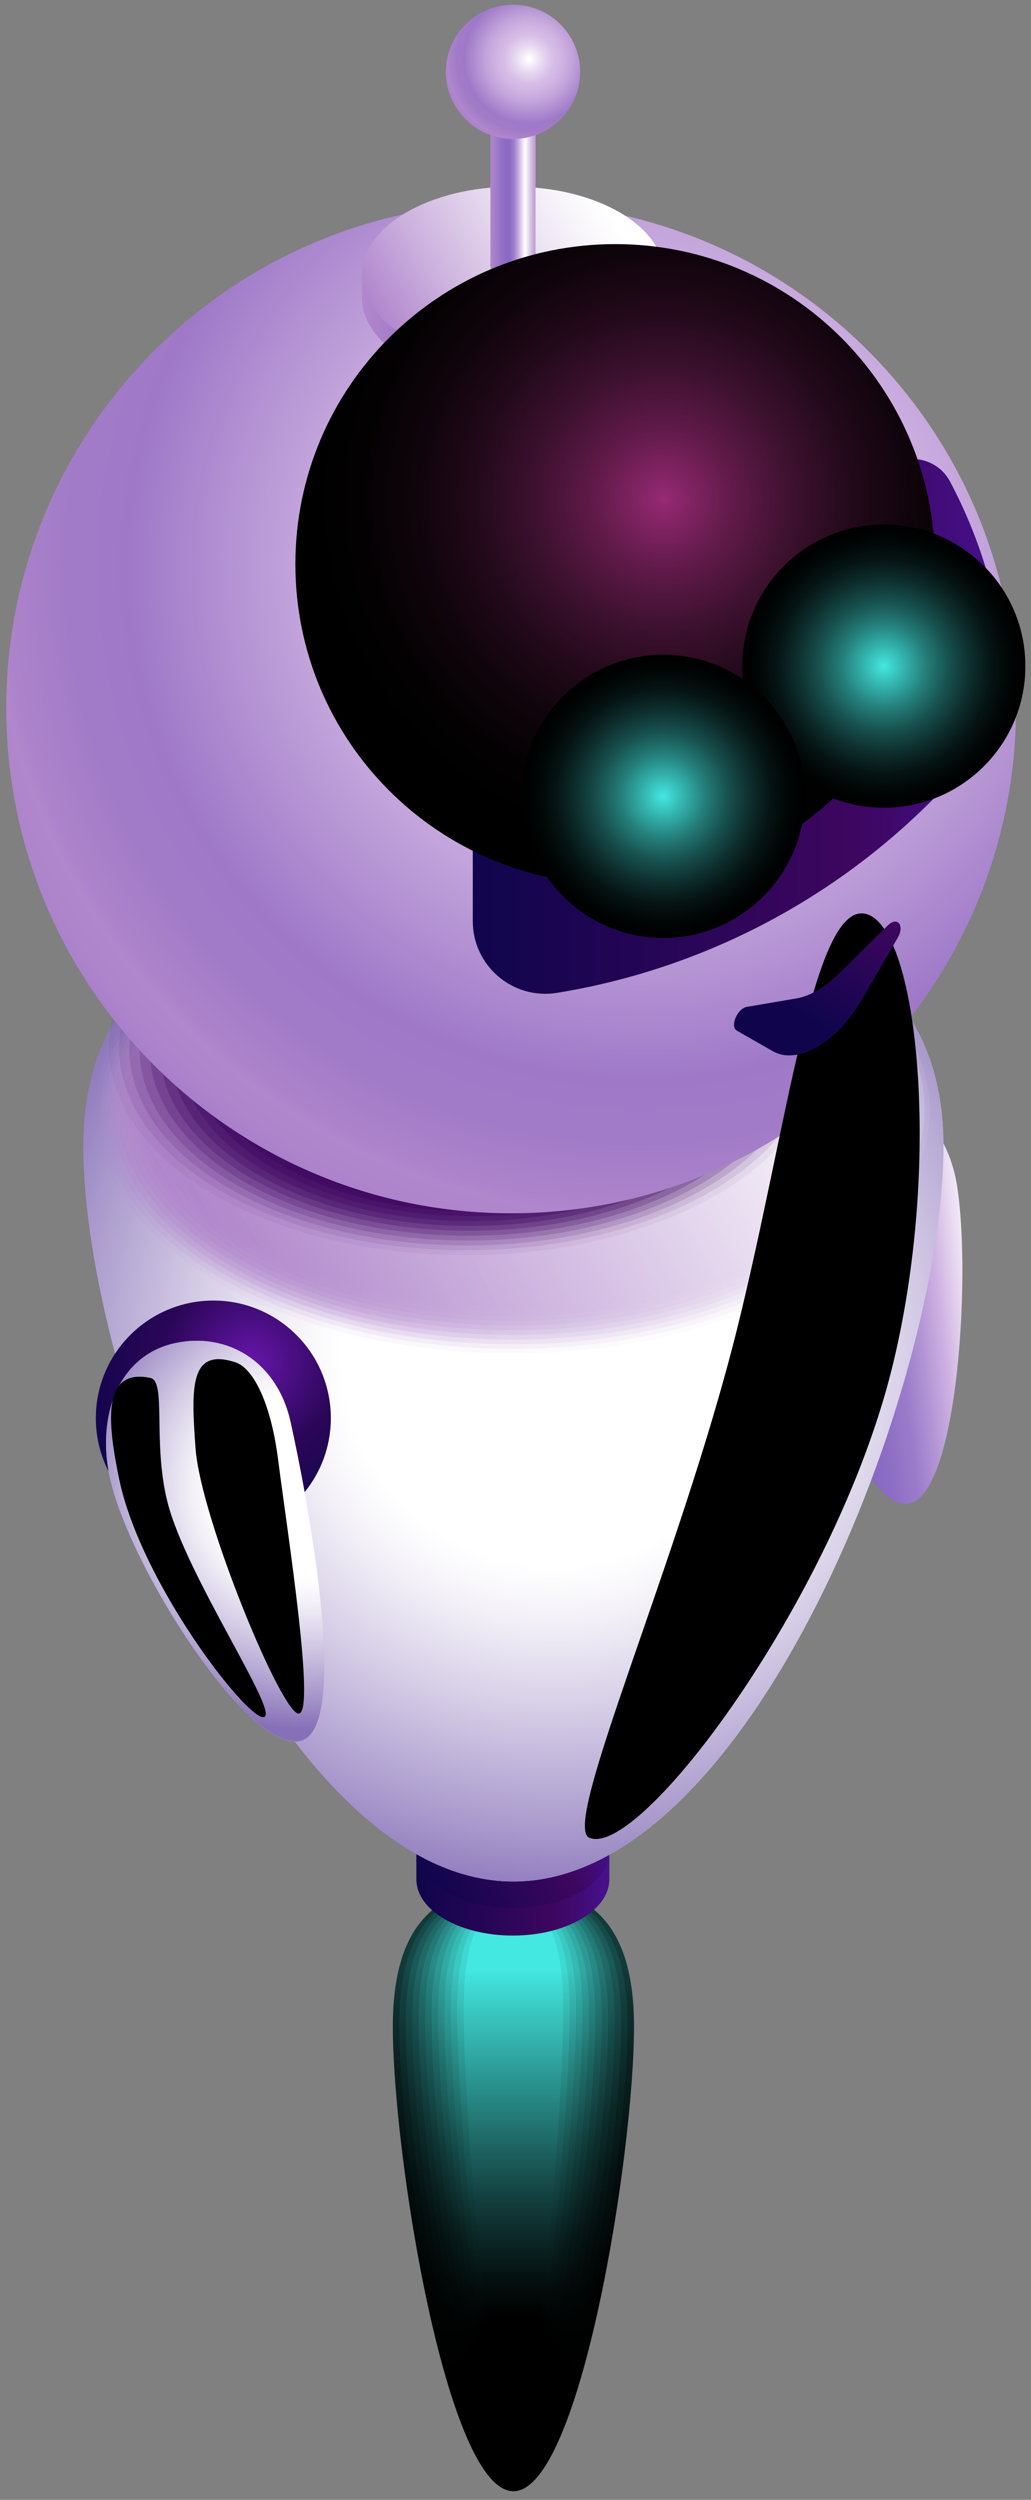 <svg width="104" height="252" viewBox="0 0 104 252" fill="none" xmlns="http://www.w3.org/2000/svg">
<rect x="0" y="0" width="104" height="252" fill="#808080" stroke="none"/>
<g clip-path="url(#clip0_25_3077)">
<path style="mix-blend-mode:screen" d="M39.625 204.273C39.625 217.228 45.074 251.129 51.791 251.129C58.508 251.129 63.956 217.228 63.956 204.273C63.956 192.875 58.508 190.125 51.791 190.125C45.074 190.125 39.625 192.875 39.625 204.273Z" fill="url(#paint0_linear_25_3077)"/>
<path style="mix-blend-mode:screen" d="M40.274 204.119C40.274 216.764 45.428 250.341 51.791 250.341C58.154 250.341 63.307 216.764 63.307 204.119C63.307 192.993 58.154 190.309 51.791 190.309C45.428 190.309 40.274 192.993 40.274 204.119Z" fill="url(#paint1_linear_25_3077)"/>
<path style="mix-blend-mode:screen" d="M40.923 203.964C40.923 216.299 45.789 249.551 51.791 249.551C57.792 249.551 62.659 216.299 62.659 203.964C62.659 193.103 57.792 190.486 51.791 190.486C45.789 190.486 40.923 193.103 40.923 203.964Z" fill="url(#paint2_linear_25_3077)"/>
<path style="mix-blend-mode:screen" d="M41.572 203.802C41.572 215.827 46.143 248.763 51.791 248.763C57.438 248.763 62.01 215.834 62.01 203.802C62.01 193.214 57.438 190.663 51.791 190.663C46.143 190.663 41.572 193.214 41.572 203.802Z" fill="url(#paint3_linear_25_3077)"/>
<path style="mix-blend-mode:screen" d="M42.221 203.647C42.221 215.37 46.504 247.974 51.783 247.974C57.062 247.974 61.346 215.37 61.346 203.647C61.346 193.332 57.062 190.847 51.783 190.847C46.504 190.847 42.221 193.332 42.221 203.647Z" fill="url(#paint4_linear_25_3077)"/>
<path style="mix-blend-mode:screen" d="M42.877 203.492C42.877 214.906 46.865 247.185 51.791 247.185C56.716 247.185 60.705 214.906 60.705 203.492C60.705 193.45 56.716 191.024 51.791 191.024C46.865 191.024 42.877 193.443 42.877 203.492Z" fill="url(#paint5_linear_25_3077)"/>
<path style="mix-blend-mode:screen" d="M43.526 203.33C43.526 214.434 47.227 246.389 51.791 246.389C56.355 246.389 60.056 214.434 60.056 203.33C60.056 193.553 56.355 191.201 51.791 191.201C47.227 191.201 43.526 193.553 43.526 203.33Z" fill="url(#paint6_linear_25_3077)"/>
<path style="mix-blend-mode:screen" d="M44.174 203.175C44.174 213.969 47.581 245.607 51.791 245.607C56.001 245.607 59.407 213.976 59.407 203.175C59.407 193.671 55.993 191.378 51.791 191.378C47.588 191.378 44.174 193.671 44.174 203.175Z" fill="url(#paint7_linear_25_3077)"/>
<path style="mix-blend-mode:screen" d="M44.823 203.02C44.823 213.512 47.942 244.818 51.791 244.818C55.639 244.818 58.758 213.512 58.758 203.02C58.758 193.789 55.639 191.562 51.791 191.562C47.942 191.562 44.823 193.789 44.823 203.02Z" fill="url(#paint8_linear_25_3077)"/>
<path style="mix-blend-mode:screen" d="M45.472 202.858C45.472 213.04 48.303 244.022 51.791 244.022C55.278 244.022 58.109 213.04 58.109 202.858C58.109 193.9 55.278 191.739 51.791 191.739C48.303 191.739 45.472 193.9 45.472 202.858Z" fill="url(#paint9_linear_25_3077)"/>
<path style="mix-blend-mode:screen" d="M46.121 202.703C46.121 212.576 48.657 243.24 51.791 243.24C54.924 243.24 57.461 212.576 57.461 202.703C57.461 194.01 54.924 191.916 51.791 191.916C48.657 191.916 46.121 194.01 46.121 202.703Z" fill="url(#paint10_linear_25_3077)"/>
<path style="mix-blend-mode:screen" d="M46.77 202.548C46.77 212.111 49.019 242.451 51.791 242.451C54.563 242.451 56.812 212.111 56.812 202.548C56.812 194.128 54.563 192.101 51.791 192.101C49.019 192.101 46.77 194.128 46.77 202.548Z" fill="url(#paint11_linear_25_3077)"/>
<path d="M41.999 186.615H61.464V189.365C61.464 189.365 61.464 189.417 61.464 189.446C61.464 192.58 57.107 195.116 51.732 195.116C46.357 195.116 41.999 192.58 41.999 189.446C41.999 189.417 41.999 189.395 41.999 189.365V186.615Z" fill="url(#paint12_linear_25_3077)"/>
<path d="M76.985 122.248C78.518 129.142 86.422 152.743 91.731 151.564C97.039 150.384 98.094 124.939 96.213 117.979C94.584 111.978 89.821 108.888 84.513 110.068C79.204 111.248 75.643 116.18 76.992 122.248H76.985Z" fill="url(#paint13_linear_25_3077)"/>
<path d="M41.999 186.652C41.999 189.786 46.357 192.322 51.732 192.322C57.107 192.322 61.464 189.786 61.464 186.652C61.464 183.519 57.107 180.982 51.732 180.982C46.357 180.982 41.999 183.519 41.999 186.652Z" fill="url(#paint14_linear_25_3077)"/>
<path d="M8.408 115.539C8.408 139.494 27.828 189.667 51.783 189.667C75.739 189.667 95.167 139.501 95.167 115.539C95.167 94.452 75.746 89.364 51.783 89.364C27.821 89.364 8.408 94.444 8.408 115.539Z" fill="url(#paint15_linear_25_3077)"/>
<path style="mix-blend-mode:multiply" d="M8.408 115.539C8.408 139.494 27.828 189.667 51.783 189.667C75.739 189.667 95.167 139.501 95.167 115.539C95.167 94.452 75.746 89.364 51.783 89.364C27.821 89.364 8.408 94.444 8.408 115.539Z" fill="url(#paint16_radial_25_3077)"/>
<path opacity="0.07" d="M9.646 111.941C9.646 125.463 28.477 136.427 51.703 136.427C74.928 136.427 93.758 125.463 93.758 111.941C93.758 98.418 74.928 87.447 51.703 87.447C28.477 87.447 9.646 98.411 9.646 111.941Z" fill="url(#paint17_linear_25_3077)"/>
<path opacity="0.15" d="M10.177 111.771C10.177 125.131 28.779 135.962 51.717 135.962C74.655 135.962 93.264 125.131 93.264 111.771C93.264 98.411 74.662 87.58 51.717 87.58C28.772 87.58 10.177 98.411 10.177 111.771Z" fill="url(#paint18_linear_25_3077)"/>
<path opacity="0.22" d="M10.701 111.609C10.701 124.807 29.067 135.505 51.732 135.505C74.397 135.505 92.763 124.807 92.763 111.609C92.763 98.411 74.389 87.713 51.732 87.713C29.074 87.713 10.701 98.411 10.701 111.609Z" fill="url(#paint19_linear_25_3077)"/>
<path opacity="0.29" d="M11.232 111.439C11.232 124.467 29.369 135.033 51.754 135.033C74.139 135.033 92.276 124.467 92.276 111.439C92.276 98.411 74.131 87.846 51.754 87.846C29.377 87.846 11.232 98.411 11.232 111.439Z" fill="url(#paint20_linear_25_3077)"/>
<path opacity="0.36" d="M11.762 111.27C11.762 124.136 29.672 134.568 51.769 134.568C73.866 134.568 91.775 124.136 91.775 111.27C91.775 98.404 73.866 87.971 51.769 87.971C29.672 87.971 11.762 98.404 11.762 111.27Z" fill="url(#paint21_linear_25_3077)"/>
<path opacity="0.44" d="M12.286 111.1C12.286 123.804 29.966 134.097 51.783 134.097C73.6 134.097 91.281 123.797 91.281 111.1C91.281 98.404 73.6 88.103 51.783 88.103C29.966 88.103 12.286 98.404 12.286 111.1Z" fill="url(#paint22_linear_25_3077)"/>
<path opacity="0.51" d="M12.817 110.93C12.817 123.465 30.269 133.632 51.798 133.632C73.328 133.632 90.78 123.465 90.78 110.93C90.78 98.396 73.328 88.229 51.798 88.229C30.269 88.229 12.817 98.389 12.817 110.93Z" fill="url(#paint23_linear_25_3077)"/>
<path opacity="0.58" d="M51.813 133.168C73.061 133.168 90.286 123.139 90.286 110.768C90.286 98.397 73.061 88.369 51.813 88.369C30.565 88.369 13.34 98.397 13.34 110.768C13.34 123.139 30.565 133.168 51.813 133.168Z" fill="url(#paint24_linear_25_3077)"/>
<path opacity="0.65" d="M13.871 110.599C13.871 122.809 30.866 132.703 51.828 132.703C72.789 132.703 89.784 122.809 89.784 110.599C89.784 98.389 72.789 88.494 51.828 88.494C30.866 88.494 13.871 98.389 13.871 110.599Z" fill="url(#paint25_linear_25_3077)"/>
<path opacity="0.73" d="M14.402 110.429C14.402 122.469 31.168 132.239 51.85 132.239C72.531 132.239 89.297 122.477 89.297 110.429C89.297 98.382 72.531 88.627 51.85 88.627C31.168 88.627 14.402 98.389 14.402 110.429Z" fill="url(#paint26_linear_25_3077)"/>
<path opacity="0.8" d="M51.865 131.767C72.261 131.767 88.796 122.138 88.796 110.26C88.796 98.382 72.261 88.752 51.865 88.752C31.468 88.752 14.933 98.382 14.933 110.26C14.933 122.138 31.468 131.767 51.865 131.767Z" fill="url(#paint27_linear_25_3077)"/>
<path style="mix-blend-mode:multiply" opacity="0.05" d="M10.981 105.578C10.981 117.146 27.084 126.525 46.954 126.525C66.824 126.525 82.92 117.146 82.92 105.578C82.92 94.009 66.817 84.631 46.954 84.631C27.091 84.631 10.981 94.009 10.981 105.578Z" fill="url(#paint28_linear_25_3077)"/>
<path style="mix-blend-mode:multiply" opacity="0.09" d="M12.013 105.637C12.013 116.903 27.688 126.03 47.035 126.03C66.382 126.03 82.057 116.903 82.057 105.637C82.057 94.371 66.382 85.243 47.035 85.243C27.688 85.243 12.013 94.371 12.013 105.637Z" fill="url(#paint29_linear_25_3077)"/>
<path style="mix-blend-mode:multiply" opacity="0.14" d="M13.045 105.703C13.045 116.659 28.3 125.544 47.116 125.544C65.932 125.544 81.187 116.659 81.187 105.703C81.187 94.747 65.932 85.862 47.116 85.862C28.3 85.862 13.045 94.747 13.045 105.703Z" fill="url(#paint30_linear_25_3077)"/>
<path style="mix-blend-mode:multiply" opacity="0.18" d="M14.078 105.762C14.078 116.416 28.905 125.05 47.197 125.05C65.49 125.05 80.317 116.416 80.317 105.762C80.317 95.108 65.49 86.474 47.197 86.474C28.905 86.474 14.078 95.108 14.078 105.762Z" fill="url(#paint31_linear_25_3077)"/>
<path style="mix-blend-mode:multiply" opacity="0.23" d="M15.11 105.828C15.11 116.173 29.509 124.563 47.279 124.563C65.048 124.563 79.447 116.18 79.447 105.828C79.447 95.477 65.048 87.094 47.279 87.094C29.509 87.094 15.11 95.484 15.11 105.828Z" fill="url(#paint32_linear_25_3077)"/>
<path style="mix-blend-mode:multiply" opacity="0.27" d="M16.142 105.887C16.142 115.929 30.121 124.069 47.359 124.069C64.598 124.069 78.577 115.929 78.577 105.887C78.577 95.845 64.598 87.705 47.359 87.705C30.121 87.705 16.142 95.845 16.142 105.887Z" fill="url(#paint33_linear_25_3077)"/>
<path style="mix-blend-mode:multiply" opacity="0.32" d="M17.174 105.954C17.174 115.686 30.726 123.583 47.441 123.583C64.156 123.583 77.707 115.694 77.707 105.954C77.707 96.214 64.156 88.325 47.441 88.325C30.726 88.325 17.174 96.214 17.174 105.954Z" fill="url(#paint34_linear_25_3077)"/>
<path style="mix-blend-mode:multiply" opacity="0.36" d="M18.206 106.02C18.206 115.45 31.33 123.096 47.529 123.096C63.728 123.096 76.852 115.45 76.852 106.02C76.852 96.59 63.728 88.944 47.529 88.944C31.33 88.944 18.206 96.59 18.206 106.02Z" fill="url(#paint35_linear_25_3077)"/>
<path style="mix-blend-mode:multiply" opacity="0.41" d="M19.239 106.079C19.239 115.207 31.943 122.602 47.61 122.602C63.278 122.602 75.982 115.207 75.982 106.079C75.982 96.951 63.278 89.556 47.61 89.556C31.943 89.556 19.239 96.951 19.239 106.079Z" fill="url(#paint36_linear_25_3077)"/>
<path style="mix-blend-mode:multiply" opacity="0.45" d="M20.271 106.145C20.271 114.964 32.547 122.115 47.691 122.115C62.836 122.115 75.112 114.964 75.112 106.145C75.112 97.327 62.836 90.183 47.691 90.183C32.547 90.183 20.271 97.335 20.271 106.145Z" fill="url(#paint37_linear_25_3077)"/>
<path style="mix-blend-mode:multiply" opacity="0.5" d="M21.303 106.204C21.303 114.72 33.151 121.621 47.772 121.621C62.393 121.621 74.242 114.72 74.242 106.204C74.242 97.689 62.393 90.795 47.772 90.795C33.151 90.795 21.303 97.696 21.303 106.204Z" fill="url(#paint38_linear_25_3077)"/>
<path d="M0.629 71.374C0.629 99.502 23.434 122.307 51.562 122.307C79.691 122.307 102.488 99.502 102.488 71.374C102.488 43.246 79.683 20.441 51.562 20.441C23.441 20.441 0.629 43.246 0.629 71.374Z" fill="url(#paint39_radial_25_3077)"/>
<path d="M98.374 75.872C87.712 88.789 72.716 97.394 56.185 100.085C51.732 100.807 47.691 97.371 47.691 92.859V79.573C47.691 73.645 51.57 68.41 57.247 66.685C69.206 63.057 80.067 56.488 88.833 47.581C90.905 45.472 94.466 45.944 95.845 48.562C98.676 53.915 100.564 59.843 101.294 66.132C101.699 69.634 100.623 73.151 98.381 75.872H98.374Z" fill="url(#paint40_linear_25_3077)"/>
<path d="M85.176 69.678C85.176 72.089 86.879 73.055 88.973 71.846C91.075 70.629 92.77 67.695 92.77 65.291C92.77 62.888 91.067 61.914 88.973 63.123C86.872 64.333 85.176 67.267 85.176 69.678Z" fill="#2AF6FF"/>
<path d="M63.315 82.316C63.315 84.727 65.018 85.693 67.112 84.483C69.213 83.274 70.909 80.34 70.909 77.929C70.909 75.518 69.213 74.552 67.112 75.761C65.011 76.97 63.315 79.905 63.315 82.316Z" fill="#2AF6FF"/>
<path d="M9.668 142.952C9.668 149.499 14.977 154.8 21.524 154.8C28.072 154.8 33.373 149.492 33.373 142.952C33.373 136.412 28.072 131.103 21.524 131.103C14.977 131.103 9.668 136.412 9.668 142.952Z" fill="url(#paint41_radial_25_3077)"/>
<path d="M10.929 148.201C12.434 157.115 24.953 176.698 30.262 175.519C35.57 174.339 30.837 150.214 29.303 143.32C27.954 137.252 22.903 134.229 17.595 135.409C12.286 136.589 9.897 142.067 10.929 148.194V148.201Z" fill="url(#paint42_linear_25_3077)"/>
<path style="mix-blend-mode:multiply" d="M10.929 148.201C12.434 157.115 24.953 176.698 30.262 175.519C35.57 174.339 30.837 150.214 29.303 143.32C27.954 137.252 22.903 134.229 17.595 135.409C12.286 136.589 9.897 142.067 10.929 148.194V148.201Z" fill="url(#paint43_radial_25_3077)"/>
<path style="mix-blend-mode:color-dodge" d="M19.725 146.004C20.241 153.045 28.44 172.872 30.144 172.739C31.839 172.614 29.03 154.734 28.057 147.162C27.268 140.998 25.381 137.864 23.766 137.333C19.143 135.815 19.268 139.803 19.725 146.004Z" fill="url(#paint44_radial_25_3077)"/>
<path style="mix-blend-mode:color-dodge" d="M12.028 149.13C14.203 159.556 24.938 173.41 26.612 173.093C28.285 172.768 18.745 158.797 16.887 151.394C15.375 145.363 16.82 139.228 15.154 138.897C10.384 137.931 10.76 143.055 12.028 149.138V149.13Z" fill="url(#paint45_radial_25_3077)"/>
<path d="M36.506 27.63H66.987V29.849C66.987 29.893 66.987 29.93 66.987 29.974C66.987 34.87 60.166 38.844 51.746 38.844C43.326 38.844 36.506 34.87 36.506 29.974C36.506 29.93 36.506 29.893 36.506 29.849V27.63Z" fill="url(#paint46_linear_25_3077)"/>
<path d="M36.506 27.696C36.506 32.599 43.326 36.573 51.746 36.573C60.166 36.573 66.987 32.599 66.987 27.696C66.987 22.793 60.166 18.819 51.746 18.819C43.326 18.819 36.506 22.793 36.506 27.696Z" fill="url(#paint47_linear_25_3077)"/>
<path d="M49.468 6.668H54.025V26.738V26.76C54.025 27.489 53.007 28.087 51.746 28.087C50.486 28.087 49.468 27.497 49.468 26.76V26.738V6.668Z" fill="url(#paint48_linear_25_3077)"/>
<path d="M44.978 7.243C44.978 10.981 48.008 14.012 51.746 14.012C55.485 14.012 58.522 10.981 58.522 7.243C58.522 3.505 55.485 0.475 51.746 0.475C48.008 0.475 44.978 3.505 44.978 7.243Z" fill="url(#paint49_radial_25_3077)"/>
<path style="mix-blend-mode:color-dodge" d="M29.797 56.871C29.797 74.692 44.241 89.136 62.062 89.136C79.882 89.136 94.326 74.692 94.326 56.871C94.326 39.05 79.882 24.607 62.062 24.607C44.241 24.607 29.797 39.05 29.797 56.871Z" fill="url(#paint50_radial_25_3077)"/>
<path style="mix-blend-mode:color-dodge" d="M74.883 67.149C74.883 75.031 81.276 81.424 89.158 81.424C97.039 81.424 103.432 75.031 103.432 67.149C103.432 59.267 97.039 52.875 89.158 52.875C81.276 52.875 74.883 59.267 74.883 67.149Z" fill="url(#paint51_radial_25_3077)"/>
<path style="mix-blend-mode:color-dodge" d="M52.631 80.273C52.631 88.155 59.024 94.548 66.906 94.548C74.787 94.548 81.18 88.155 81.18 80.273C81.18 72.392 74.787 65.999 66.906 65.999C59.024 65.999 52.631 72.392 52.631 80.273Z" fill="url(#paint52_radial_25_3077)"/>
<path style="mix-blend-mode:color-dodge" d="M74.36 133.927C68.572 157.174 56.583 183.953 59.429 185.244C64.443 187.515 84.173 161.23 89.961 137.982C95.056 117.515 92.645 93.449 87.351 92.129C82.057 90.809 79.454 113.46 74.36 133.927Z" fill="url(#paint53_radial_25_3077)"/>
<path d="M86.901 100.837L90.558 94.525C91.281 93.279 90.522 92.336 89.556 93.287L84.549 98.212C83.185 99.554 81.696 100.409 80.339 100.645L75.333 101.5C74.367 101.663 73.608 103.484 74.33 103.897L77.987 105.983C80.45 107.384 84.439 105.084 86.894 100.837H86.901Z" fill="url(#paint54_linear_25_3077)"/>
</g>
<defs>
<linearGradient id="paint0_linear_25_3077" x1="51.783" y1="198.058" x2="51.783" y2="240.239" gradientUnits="userSpaceOnUse">
<stop stop-color="#113A39"/>
<stop offset="0.22" stop-color="#0A2221"/>
<stop offset="0.47" stop-color="#040F0F"/>
<stop offset="0.73" stop-color="#010303"/>
<stop offset="1"/>
</linearGradient>
<linearGradient id="paint1_linear_25_3077" x1="51.783" y1="198.11" x2="51.783" y2="239.62" gradientUnits="userSpaceOnUse">
<stop stop-color="#164A48"/>
<stop offset="0.06" stop-color="#13413F"/>
<stop offset="0.3" stop-color="#0A2423"/>
<stop offset="0.54" stop-color="#04100F"/>
<stop offset="0.77" stop-color="#010403"/>
<stop offset="1"/>
</linearGradient>
<linearGradient id="paint2_linear_25_3077" x1="51.783" y1="198.169" x2="51.783" y2="239.008" gradientUnits="userSpaceOnUse">
<stop stop-color="#1A5A58"/>
<stop offset="0.13" stop-color="#144644"/>
<stop offset="0.36" stop-color="#0B2726"/>
<stop offset="0.58" stop-color="#051111"/>
<stop offset="0.8" stop-color="#010404"/>
<stop offset="1"/>
</linearGradient>
<linearGradient id="paint3_linear_25_3077" x1="51.783" y1="198.22" x2="51.783" y2="238.389" gradientUnits="userSpaceOnUse">
<stop stop-color="#1F6967"/>
<stop offset="0.17" stop-color="#164B4A"/>
<stop offset="0.4" stop-color="#0C2A2A"/>
<stop offset="0.62" stop-color="#051312"/>
<stop offset="0.83" stop-color="#010404"/>
<stop offset="1"/>
</linearGradient>
<linearGradient id="paint4_linear_25_3077" x1="51.783" y1="198.272" x2="51.783" y2="237.777" gradientUnits="userSpaceOnUse">
<stop stop-color="#237976"/>
<stop offset="0.21" stop-color="#175250"/>
<stop offset="0.44" stop-color="#0D2E2D"/>
<stop offset="0.65" stop-color="#061514"/>
<stop offset="0.85" stop-color="#010505"/>
<stop offset="1"/>
</linearGradient>
<linearGradient id="paint5_linear_25_3077" x1="51.783" y1="198.324" x2="51.783" y2="237.157" gradientUnits="userSpaceOnUse">
<stop stop-color="#288985"/>
<stop offset="0.23" stop-color="#1A5A57"/>
<stop offset="0.46" stop-color="#0E3331"/>
<stop offset="0.68" stop-color="#061716"/>
<stop offset="0.86" stop-color="#010605"/>
<stop offset="1"/>
</linearGradient>
<linearGradient id="paint6_linear_25_3077" x1="51.783" y1="198.375" x2="51.783" y2="236.538" gradientUnits="userSpaceOnUse">
<stop stop-color="#2C9995"/>
<stop offset="0.25" stop-color="#1C6461"/>
<stop offset="0.48" stop-color="#103937"/>
<stop offset="0.7" stop-color="#071919"/>
<stop offset="0.88" stop-color="#010606"/>
<stop offset="1"/>
</linearGradient>
<linearGradient id="paint7_linear_25_3077" x1="51.783" y1="198.434" x2="51.783" y2="235.926" gradientUnits="userSpaceOnUse">
<stop stop-color="#31A9A4"/>
<stop offset="0.25" stop-color="#20706D"/>
<stop offset="0.49" stop-color="#12403E"/>
<stop offset="0.71" stop-color="#081D1C"/>
<stop offset="0.89" stop-color="#020707"/>
<stop offset="1"/>
</linearGradient>
<linearGradient id="paint8_linear_25_3077" x1="51.783" y1="198.486" x2="51.783" y2="235.307" gradientUnits="userSpaceOnUse">
<stop stop-color="#35B9B3"/>
<stop offset="0.24" stop-color="#24807B"/>
<stop offset="0.49" stop-color="#154946"/>
<stop offset="0.72" stop-color="#092120"/>
<stop offset="0.89" stop-color="#020908"/>
<stop offset="1"/>
</linearGradient>
<linearGradient id="paint9_linear_25_3077" x1="51.783" y1="198.537" x2="51.783" y2="234.695" gradientUnits="userSpaceOnUse">
<stop stop-color="#3AC8C2"/>
<stop offset="0.2" stop-color="#2B9590"/>
<stop offset="0.48" stop-color="#185553"/>
<stop offset="0.72" stop-color="#0B2726"/>
<stop offset="0.9" stop-color="#030A0A"/>
<stop offset="1"/>
</linearGradient>
<linearGradient id="paint10_linear_25_3077" x1="51.791" y1="198.589" x2="51.791" y2="234.075" gradientUnits="userSpaceOnUse">
<stop stop-color="#3ED8D2"/>
<stop offset="0.14" stop-color="#33B3AE"/>
<stop offset="0.45" stop-color="#1D6764"/>
<stop offset="0.71" stop-color="#0D2F2E"/>
<stop offset="0.9" stop-color="#030D0C"/>
<stop offset="1"/>
</linearGradient>
<linearGradient id="paint11_linear_25_3077" x1="51.791" y1="198.64" x2="51.791" y2="233.456" gradientUnits="userSpaceOnUse">
<stop stop-color="#43E8E1"/>
<stop offset="0.02" stop-color="#41E1DA"/>
<stop offset="0.39" stop-color="#25827E"/>
<stop offset="0.68" stop-color="#113B3A"/>
<stop offset="0.89" stop-color="#041010"/>
<stop offset="1"/>
</linearGradient>
<linearGradient id="paint12_linear_25_3077" x1="61.369" y1="190.862" x2="42.213" y2="190.862" gradientUnits="userSpaceOnUse">
<stop offset="0.02" stop-color="#45108A"/>
<stop offset="0.29" stop-color="#3D065F"/>
<stop offset="1" stop-color="#10054D"/>
</linearGradient>
<linearGradient id="paint13_linear_25_3077" x1="107.391" y1="128.427" x2="72.384" y2="132.725" gradientUnits="userSpaceOnUse">
<stop offset="0.01" stop-color="#C1A1D5"/>
<stop offset="0.05" stop-color="#C7ABD9"/>
<stop offset="0.11" stop-color="#D9C6E5"/>
<stop offset="0.2" stop-color="#F6F2F9"/>
<stop offset="0.22" stop-color="white"/>
<stop offset="0.25" stop-color="#F9F5FB"/>
<stop offset="0.3" stop-color="#E9DBF1"/>
<stop offset="0.36" stop-color="#D1B4E3"/>
<stop offset="0.43" stop-color="#B294D5"/>
<stop offset="0.49" stop-color="#9B7CCB"/>
<stop offset="0.56" stop-color="#8D6EC5"/>
<stop offset="0.61" stop-color="#8969C3"/>
<stop offset="0.76" stop-color="#9371C5"/>
<stop offset="1" stop-color="#B086CC"/>
</linearGradient>
<linearGradient id="paint14_linear_25_3077" x1="59.437" y1="182.206" x2="44.027" y2="191.098" gradientUnits="userSpaceOnUse">
<stop offset="0.02" stop-color="#45108A"/>
<stop offset="0.29" stop-color="#3D065F"/>
<stop offset="1" stop-color="#10054D"/>
</linearGradient>
<linearGradient id="paint15_linear_25_3077" x1="96.671" y1="145.695" x2="7.044" y2="132.128" gradientUnits="userSpaceOnUse">
<stop offset="0.01" stop-color="#C1A1D5"/>
<stop offset="0.04" stop-color="#C7ABD9"/>
<stop offset="0.1" stop-color="#D9C6E5"/>
<stop offset="0.18" stop-color="#F6F2F9"/>
<stop offset="0.2" stop-color="white"/>
<stop offset="0.23" stop-color="#F9F5FB"/>
<stop offset="0.29" stop-color="#E9DBF1"/>
<stop offset="0.36" stop-color="#D1B4E3"/>
<stop offset="0.43" stop-color="#B294D5"/>
<stop offset="0.49" stop-color="#9B7CCB"/>
<stop offset="0.56" stop-color="#8D6EC5"/>
<stop offset="0.61" stop-color="#8969C3"/>
<stop offset="0.76" stop-color="#9371C5"/>
<stop offset="1" stop-color="#B086CC"/>
</linearGradient>
<radialGradient id="paint16_radial_25_3077" cx="0" cy="0" r="1" gradientUnits="userSpaceOnUse" gradientTransform="translate(55.957 136.279) rotate(180) scale(56.95 56.95)">
<stop offset="0.38" stop-color="white"/>
<stop offset="0.47" stop-color="#F4F2F8"/>
<stop offset="0.63" stop-color="#D7CFE7"/>
<stop offset="0.85" stop-color="#A999CC"/>
<stop offset="1" stop-color="#8770B8"/>
</radialGradient>
<linearGradient id="paint17_linear_25_3077" x1="84.984" y1="92.726" x2="18.413" y2="131.162" gradientUnits="userSpaceOnUse">
<stop stop-color="white"/>
<stop offset="0.31" stop-color="#E8DDF0"/>
<stop offset="0.98" stop-color="#B188CC"/>
<stop offset="1" stop-color="#B086CC"/>
</linearGradient>
<linearGradient id="paint18_linear_25_3077" x1="84.594" y1="92.793" x2="18.833" y2="130.757" gradientUnits="userSpaceOnUse">
<stop stop-color="white"/>
<stop offset="0.31" stop-color="#E8DDF0"/>
<stop offset="0.98" stop-color="#B188CC"/>
<stop offset="1" stop-color="#B086CC"/>
</linearGradient>
<linearGradient id="paint19_linear_25_3077" x1="84.21" y1="92.859" x2="19.253" y2="130.359" gradientUnits="userSpaceOnUse">
<stop stop-color="white"/>
<stop offset="0.31" stop-color="#E8DDF0"/>
<stop offset="0.98" stop-color="#B188CC"/>
<stop offset="1" stop-color="#B086CC"/>
</linearGradient>
<linearGradient id="paint20_linear_25_3077" x1="83.82" y1="92.918" x2="19.681" y2="129.953" gradientUnits="userSpaceOnUse">
<stop stop-color="white"/>
<stop offset="0.31" stop-color="#E8DDF0"/>
<stop offset="0.98" stop-color="#B188CC"/>
<stop offset="1" stop-color="#B086CC"/>
</linearGradient>
<linearGradient id="paint21_linear_25_3077" x1="83.429" y1="92.984" x2="20.101" y2="129.547" gradientUnits="userSpaceOnUse">
<stop stop-color="white"/>
<stop offset="0.31" stop-color="#E8DDF0"/>
<stop offset="0.98" stop-color="#B188CC"/>
<stop offset="1" stop-color="#B086CC"/>
</linearGradient>
<linearGradient id="paint22_linear_25_3077" x1="83.038" y1="93.051" x2="20.522" y2="129.149" gradientUnits="userSpaceOnUse">
<stop stop-color="white"/>
<stop offset="0.31" stop-color="#E8DDF0"/>
<stop offset="0.98" stop-color="#B188CC"/>
<stop offset="1" stop-color="#B086CC"/>
</linearGradient>
<linearGradient id="paint23_linear_25_3077" x1="82.647" y1="93.117" x2="20.942" y2="128.744" gradientUnits="userSpaceOnUse">
<stop stop-color="white"/>
<stop offset="0.31" stop-color="#E8DDF0"/>
<stop offset="0.98" stop-color="#B188CC"/>
<stop offset="1" stop-color="#B086CC"/>
</linearGradient>
<linearGradient id="paint24_linear_25_3077" x1="82.256" y1="93.183" x2="21.362" y2="128.346" gradientUnits="userSpaceOnUse">
<stop stop-color="white"/>
<stop offset="0.31" stop-color="#E8DDF0"/>
<stop offset="0.98" stop-color="#B188CC"/>
<stop offset="1" stop-color="#B086CC"/>
</linearGradient>
<linearGradient id="paint25_linear_25_3077" x1="81.873" y1="93.25" x2="21.79" y2="127.94" gradientUnits="userSpaceOnUse">
<stop stop-color="white"/>
<stop offset="0.31" stop-color="#E8DDF0"/>
<stop offset="0.98" stop-color="#B188CC"/>
<stop offset="1" stop-color="#B086CC"/>
</linearGradient>
<linearGradient id="paint26_linear_25_3077" x1="81.482" y1="93.316" x2="22.21" y2="127.542" gradientUnits="userSpaceOnUse">
<stop stop-color="white"/>
<stop offset="0.31" stop-color="#E8DDF0"/>
<stop offset="0.98" stop-color="#B188CC"/>
<stop offset="1" stop-color="#B086CC"/>
</linearGradient>
<linearGradient id="paint27_linear_25_3077" x1="81.091" y1="93.383" x2="22.63" y2="127.137" gradientUnits="userSpaceOnUse">
<stop stop-color="white"/>
<stop offset="0.31" stop-color="#E8DDF0"/>
<stop offset="0.98" stop-color="#B188CC"/>
<stop offset="1" stop-color="#B086CC"/>
</linearGradient>
<linearGradient id="paint28_linear_25_3077" x1="75.414" y1="89.136" x2="18.479" y2="122.012" gradientUnits="userSpaceOnUse">
<stop offset="0.19" stop-color="#3D065F"/>
<stop offset="0.93" stop-color="#3D065F"/>
</linearGradient>
<linearGradient id="paint29_linear_25_3077" x1="74.743" y1="89.637" x2="19.312" y2="121.644" gradientUnits="userSpaceOnUse">
<stop offset="0.19" stop-color="#3D065F"/>
<stop offset="0.93" stop-color="#3D065F"/>
</linearGradient>
<linearGradient id="paint30_linear_25_3077" x1="74.072" y1="90.131" x2="20.145" y2="121.268" gradientUnits="userSpaceOnUse">
<stop offset="0.19" stop-color="#3D065F"/>
<stop offset="0.93" stop-color="#3D065F"/>
</linearGradient>
<linearGradient id="paint31_linear_25_3077" x1="73.409" y1="90.632" x2="20.979" y2="120.899" gradientUnits="userSpaceOnUse">
<stop offset="0.19" stop-color="#3D065F"/>
<stop offset="0.93" stop-color="#3D065F"/>
</linearGradient>
<linearGradient id="paint32_linear_25_3077" x1="72.738" y1="91.127" x2="21.812" y2="120.53" gradientUnits="userSpaceOnUse">
<stop offset="0.19" stop-color="#3D065F"/>
<stop offset="0.93" stop-color="#3D065F"/>
</linearGradient>
<linearGradient id="paint33_linear_25_3077" x1="72.067" y1="91.628" x2="22.645" y2="120.154" gradientUnits="userSpaceOnUse">
<stop offset="0.19" stop-color="#3D065F"/>
<stop offset="0.93" stop-color="#3D065F"/>
</linearGradient>
<linearGradient id="paint34_linear_25_3077" x1="71.396" y1="92.122" x2="23.486" y2="119.786" gradientUnits="userSpaceOnUse">
<stop offset="0.19" stop-color="#3D065F"/>
<stop offset="0.93" stop-color="#3D065F"/>
</linearGradient>
<linearGradient id="paint35_linear_25_3077" x1="70.732" y1="92.616" x2="24.319" y2="119.417" gradientUnits="userSpaceOnUse">
<stop offset="0.19" stop-color="#3D065F"/>
<stop offset="0.93" stop-color="#3D065F"/>
</linearGradient>
<linearGradient id="paint36_linear_25_3077" x1="70.061" y1="93.117" x2="25.152" y2="119.041" gradientUnits="userSpaceOnUse">
<stop offset="0.19" stop-color="#3D065F"/>
<stop offset="0.93" stop-color="#3D065F"/>
</linearGradient>
<linearGradient id="paint37_linear_25_3077" x1="69.39" y1="93.611" x2="25.985" y2="118.672" gradientUnits="userSpaceOnUse">
<stop offset="0.19" stop-color="#3D065F"/>
<stop offset="0.93" stop-color="#3D065F"/>
</linearGradient>
<linearGradient id="paint38_linear_25_3077" x1="68.719" y1="94.113" x2="26.818" y2="118.304" gradientUnits="userSpaceOnUse">
<stop offset="0.19" stop-color="#3D065F"/>
<stop offset="0.93" stop-color="#3D065F"/>
</linearGradient>
<radialGradient id="paint39_radial_25_3077" cx="0" cy="0" r="1" gradientUnits="userSpaceOnUse" gradientTransform="translate(64.753 57.019) rotate(180) scale(71.969 71.969)">
<stop offset="0.01" stop-color="white"/>
<stop offset="0.16" stop-color="#E6D6F0"/>
<stop offset="0.28" stop-color="#D6BDE6"/>
<stop offset="0.36" stop-color="#D1B4E3"/>
<stop offset="0.48" stop-color="#C3A4DB"/>
<stop offset="0.71" stop-color="#A07BC9"/>
<stop offset="0.72" stop-color="#9F79C8"/>
<stop offset="0.81" stop-color="#A27BC8"/>
<stop offset="0.9" stop-color="#AD84CB"/>
<stop offset="0.91" stop-color="#B086CC"/>
<stop offset="0.96" stop-color="#AD83CB"/>
<stop offset="0.99" stop-color="#A47DC9"/>
<stop offset="1" stop-color="#9F79C8"/>
</radialGradient>
<linearGradient id="paint40_linear_25_3077" x1="101.367" y1="73.225" x2="47.684" y2="73.225" gradientUnits="userSpaceOnUse">
<stop offset="0.02" stop-color="#45108A"/>
<stop offset="0.29" stop-color="#3D065F"/>
<stop offset="1" stop-color="#10054D"/>
</linearGradient>
<radialGradient id="paint41_radial_25_3077" cx="0" cy="0" r="1" gradientUnits="userSpaceOnUse" gradientTransform="translate(25.395 137.326) rotate(180) scale(17.4 17.4)">
<stop offset="0.04" stop-color="#6115A3"/>
<stop offset="0.1" stop-color="#5A1399"/>
<stop offset="0.52" stop-color="#2B0658"/>
<stop offset="1" stop-color="#10054D"/>
</radialGradient>
<linearGradient id="paint42_linear_25_3077" x1="34.678" y1="154.129" x2="-0.071" y2="158.398" gradientUnits="userSpaceOnUse">
<stop offset="0.01" stop-color="#C1A1D5"/>
<stop offset="0.05" stop-color="#C7ABD9"/>
<stop offset="0.11" stop-color="#D9C6E5"/>
<stop offset="0.2" stop-color="#F6F2F9"/>
<stop offset="0.22" stop-color="white"/>
<stop offset="0.25" stop-color="#F9F5FB"/>
<stop offset="0.3" stop-color="#E9DBF1"/>
<stop offset="0.36" stop-color="#D1B4E3"/>
<stop offset="0.43" stop-color="#B294D5"/>
<stop offset="0.49" stop-color="#9B7CCB"/>
<stop offset="0.56" stop-color="#8D6EC5"/>
<stop offset="0.61" stop-color="#8969C3"/>
<stop offset="0.76" stop-color="#9371C5"/>
<stop offset="1" stop-color="#B086CC"/>
</linearGradient>
<radialGradient id="paint43_radial_25_3077" cx="0" cy="0" r="1" gradientUnits="userSpaceOnUse" gradientTransform="translate(31.073 149.809) rotate(-180) scale(24.53 24.53)">
<stop offset="0.38" stop-color="white"/>
<stop offset="0.47" stop-color="#F4F2F8"/>
<stop offset="0.63" stop-color="#D7CFE7"/>
<stop offset="0.85" stop-color="#A999CC"/>
<stop offset="1" stop-color="#8770B8"/>
</radialGradient>
<radialGradient id="paint44_radial_25_3077" cx="0" cy="0" r="1" gradientUnits="userSpaceOnUse" gradientTransform="translate(-496.881 -160.016) rotate(-148.86) scale(5.903 13.402)">
<stop stop-color="#972A74"/>
<stop offset="0.04" stop-color="#8A266A"/>
<stop offset="0.19" stop-color="#601A49"/>
<stop offset="0.35" stop-color="#3D112F"/>
<stop offset="0.51" stop-color="#22091A"/>
<stop offset="0.67" stop-color="#0F040B"/>
<stop offset="0.83" stop-color="#030102"/>
<stop offset="1"/>
</radialGradient>
<radialGradient id="paint45_radial_25_3077" cx="0" cy="0" r="1" gradientUnits="userSpaceOnUse" gradientTransform="translate(-310.387 7.792) rotate(-155.63) scale(6.165 13.997)">
<stop stop-color="#481437"/>
<stop offset="0.07" stop-color="#3D112E"/>
<stop offset="0.3" stop-color="#22091A"/>
<stop offset="0.52" stop-color="#0F040B"/>
<stop offset="0.76" stop-color="#030102"/>
<stop offset="1"/>
</radialGradient>
<linearGradient id="paint46_linear_25_3077" x1="66.839" y1="33.24" x2="36.846" y2="33.24" gradientUnits="userSpaceOnUse">
<stop offset="0.01" stop-color="#C1A1D5"/>
<stop offset="0.05" stop-color="#C7ABD9"/>
<stop offset="0.11" stop-color="#D9C6E5"/>
<stop offset="0.2" stop-color="#F6F2F9"/>
<stop offset="0.22" stop-color="white"/>
<stop offset="0.25" stop-color="#F9F5FB"/>
<stop offset="0.3" stop-color="#E9DBF1"/>
<stop offset="0.36" stop-color="#D1B4E3"/>
<stop offset="0.43" stop-color="#B294D5"/>
<stop offset="0.49" stop-color="#9B7CCB"/>
<stop offset="0.56" stop-color="#8D6EC5"/>
<stop offset="0.61" stop-color="#8969C3"/>
<stop offset="0.76" stop-color="#9371C5"/>
<stop offset="1" stop-color="#B086CC"/>
</linearGradient>
<linearGradient id="paint47_linear_25_3077" x1="63.801" y1="20.728" x2="39.684" y2="34.656" gradientUnits="userSpaceOnUse">
<stop offset="0.08" stop-color="white"/>
<stop offset="0.21" stop-color="#F8F5FA"/>
<stop offset="0.44" stop-color="#E7DBEF"/>
<stop offset="0.74" stop-color="#CCB1DE"/>
<stop offset="1" stop-color="#B086CC"/>
</linearGradient>
<linearGradient id="paint48_linear_25_3077" x1="54.003" y1="17.374" x2="49.52" y2="17.374" gradientUnits="userSpaceOnUse">
<stop offset="0.01" stop-color="#C1A1D5"/>
<stop offset="0.05" stop-color="#C7ABD9"/>
<stop offset="0.11" stop-color="#D9C6E5"/>
<stop offset="0.2" stop-color="#F6F2F9"/>
<stop offset="0.22" stop-color="white"/>
<stop offset="0.25" stop-color="#F9F5FB"/>
<stop offset="0.3" stop-color="#E9DBF1"/>
<stop offset="0.36" stop-color="#D1B4E3"/>
<stop offset="0.43" stop-color="#B294D5"/>
<stop offset="0.49" stop-color="#9B7CCB"/>
<stop offset="0.56" stop-color="#8D6EC5"/>
<stop offset="0.61" stop-color="#8969C3"/>
<stop offset="0.76" stop-color="#9371C5"/>
<stop offset="1" stop-color="#B086CC"/>
</linearGradient>
<radialGradient id="paint49_radial_25_3077" cx="0" cy="0" r="1" gradientUnits="userSpaceOnUse" gradientTransform="translate(53.354 5.953) rotate(180) scale(9.032 9.032)">
<stop offset="0.01" stop-color="white"/>
<stop offset="0.16" stop-color="#E6D6F0"/>
<stop offset="0.28" stop-color="#D6BDE6"/>
<stop offset="0.36" stop-color="#D1B4E3"/>
<stop offset="0.48" stop-color="#C3A4DB"/>
<stop offset="0.71" stop-color="#A07BC9"/>
<stop offset="0.72" stop-color="#9F79C8"/>
<stop offset="0.81" stop-color="#A27BC8"/>
<stop offset="0.9" stop-color="#AD84CB"/>
<stop offset="0.91" stop-color="#B086CC"/>
<stop offset="0.96" stop-color="#AD83CB"/>
<stop offset="0.99" stop-color="#A47DC9"/>
<stop offset="1" stop-color="#9F79C8"/>
</radialGradient>
<radialGradient id="paint50_radial_25_3077" cx="0" cy="0" r="1" gradientUnits="userSpaceOnUse" gradientTransform="translate(66.95 50.324) rotate(180) scale(37.337)">
<stop stop-color="#972A74"/>
<stop offset="0.04" stop-color="#8A266A"/>
<stop offset="0.19" stop-color="#601A49"/>
<stop offset="0.35" stop-color="#3D112F"/>
<stop offset="0.51" stop-color="#22091A"/>
<stop offset="0.67" stop-color="#0F040B"/>
<stop offset="0.83" stop-color="#030102"/>
<stop offset="1"/>
</radialGradient>
<radialGradient id="paint51_radial_25_3077" cx="0" cy="0" r="1" gradientUnits="userSpaceOnUse" gradientTransform="translate(89.158 67.149) rotate(180) scale(14.274 14.274)">
<stop stop-color="#43E8E1"/>
<stop offset="0.14" stop-color="#34B5AF"/>
<stop offset="0.3" stop-color="#247E7A"/>
<stop offset="0.46" stop-color="#17514E"/>
<stop offset="0.62" stop-color="#0D2D2C"/>
<stop offset="0.76" stop-color="#051413"/>
<stop offset="0.89" stop-color="#010505"/>
<stop offset="1"/>
</radialGradient>
<radialGradient id="paint52_radial_25_3077" cx="0" cy="0" r="1" gradientUnits="userSpaceOnUse" gradientTransform="translate(66.898 80.273) rotate(180) scale(14.274 14.274)">
<stop stop-color="#43E8E1"/>
<stop offset="0.14" stop-color="#34B5AF"/>
<stop offset="0.3" stop-color="#247E7A"/>
<stop offset="0.46" stop-color="#17514E"/>
<stop offset="0.62" stop-color="#0D2D2C"/>
<stop offset="0.76" stop-color="#051413"/>
<stop offset="0.89" stop-color="#010505"/>
<stop offset="1"/>
</radialGradient>
<radialGradient id="paint53_radial_25_3077" cx="0" cy="0" r="1" gradientUnits="userSpaceOnUse" gradientTransform="translate(48.697 132.732) rotate(-166.02) scale(10.456 45.462)">
<stop stop-color="#972A74"/>
<stop offset="0.02" stop-color="#8C276B"/>
<stop offset="0.11" stop-color="#671C4F"/>
<stop offset="0.21" stop-color="#471336"/>
<stop offset="0.32" stop-color="#2D0C22"/>
<stop offset="0.43" stop-color="#180613"/>
<stop offset="0.57" stop-color="#0A0308"/>
<stop offset="0.73" stop-color="#020001"/>
<stop offset="1"/>
</radialGradient>
<linearGradient id="paint54_linear_25_3077" x1="92.51" y1="88.695" x2="83.72" y2="103.853" gradientUnits="userSpaceOnUse">
<stop offset="0.02" stop-color="#45108A"/>
<stop offset="0.29" stop-color="#3D065F"/>
<stop offset="1" stop-color="#10054D"/>
</linearGradient>
<clipPath id="clip0_25_3077">
<rect width="102.803" height="250.655" fill="white" transform="translate(0.629 0.475)"/>
</clipPath>
</defs>
</svg>
